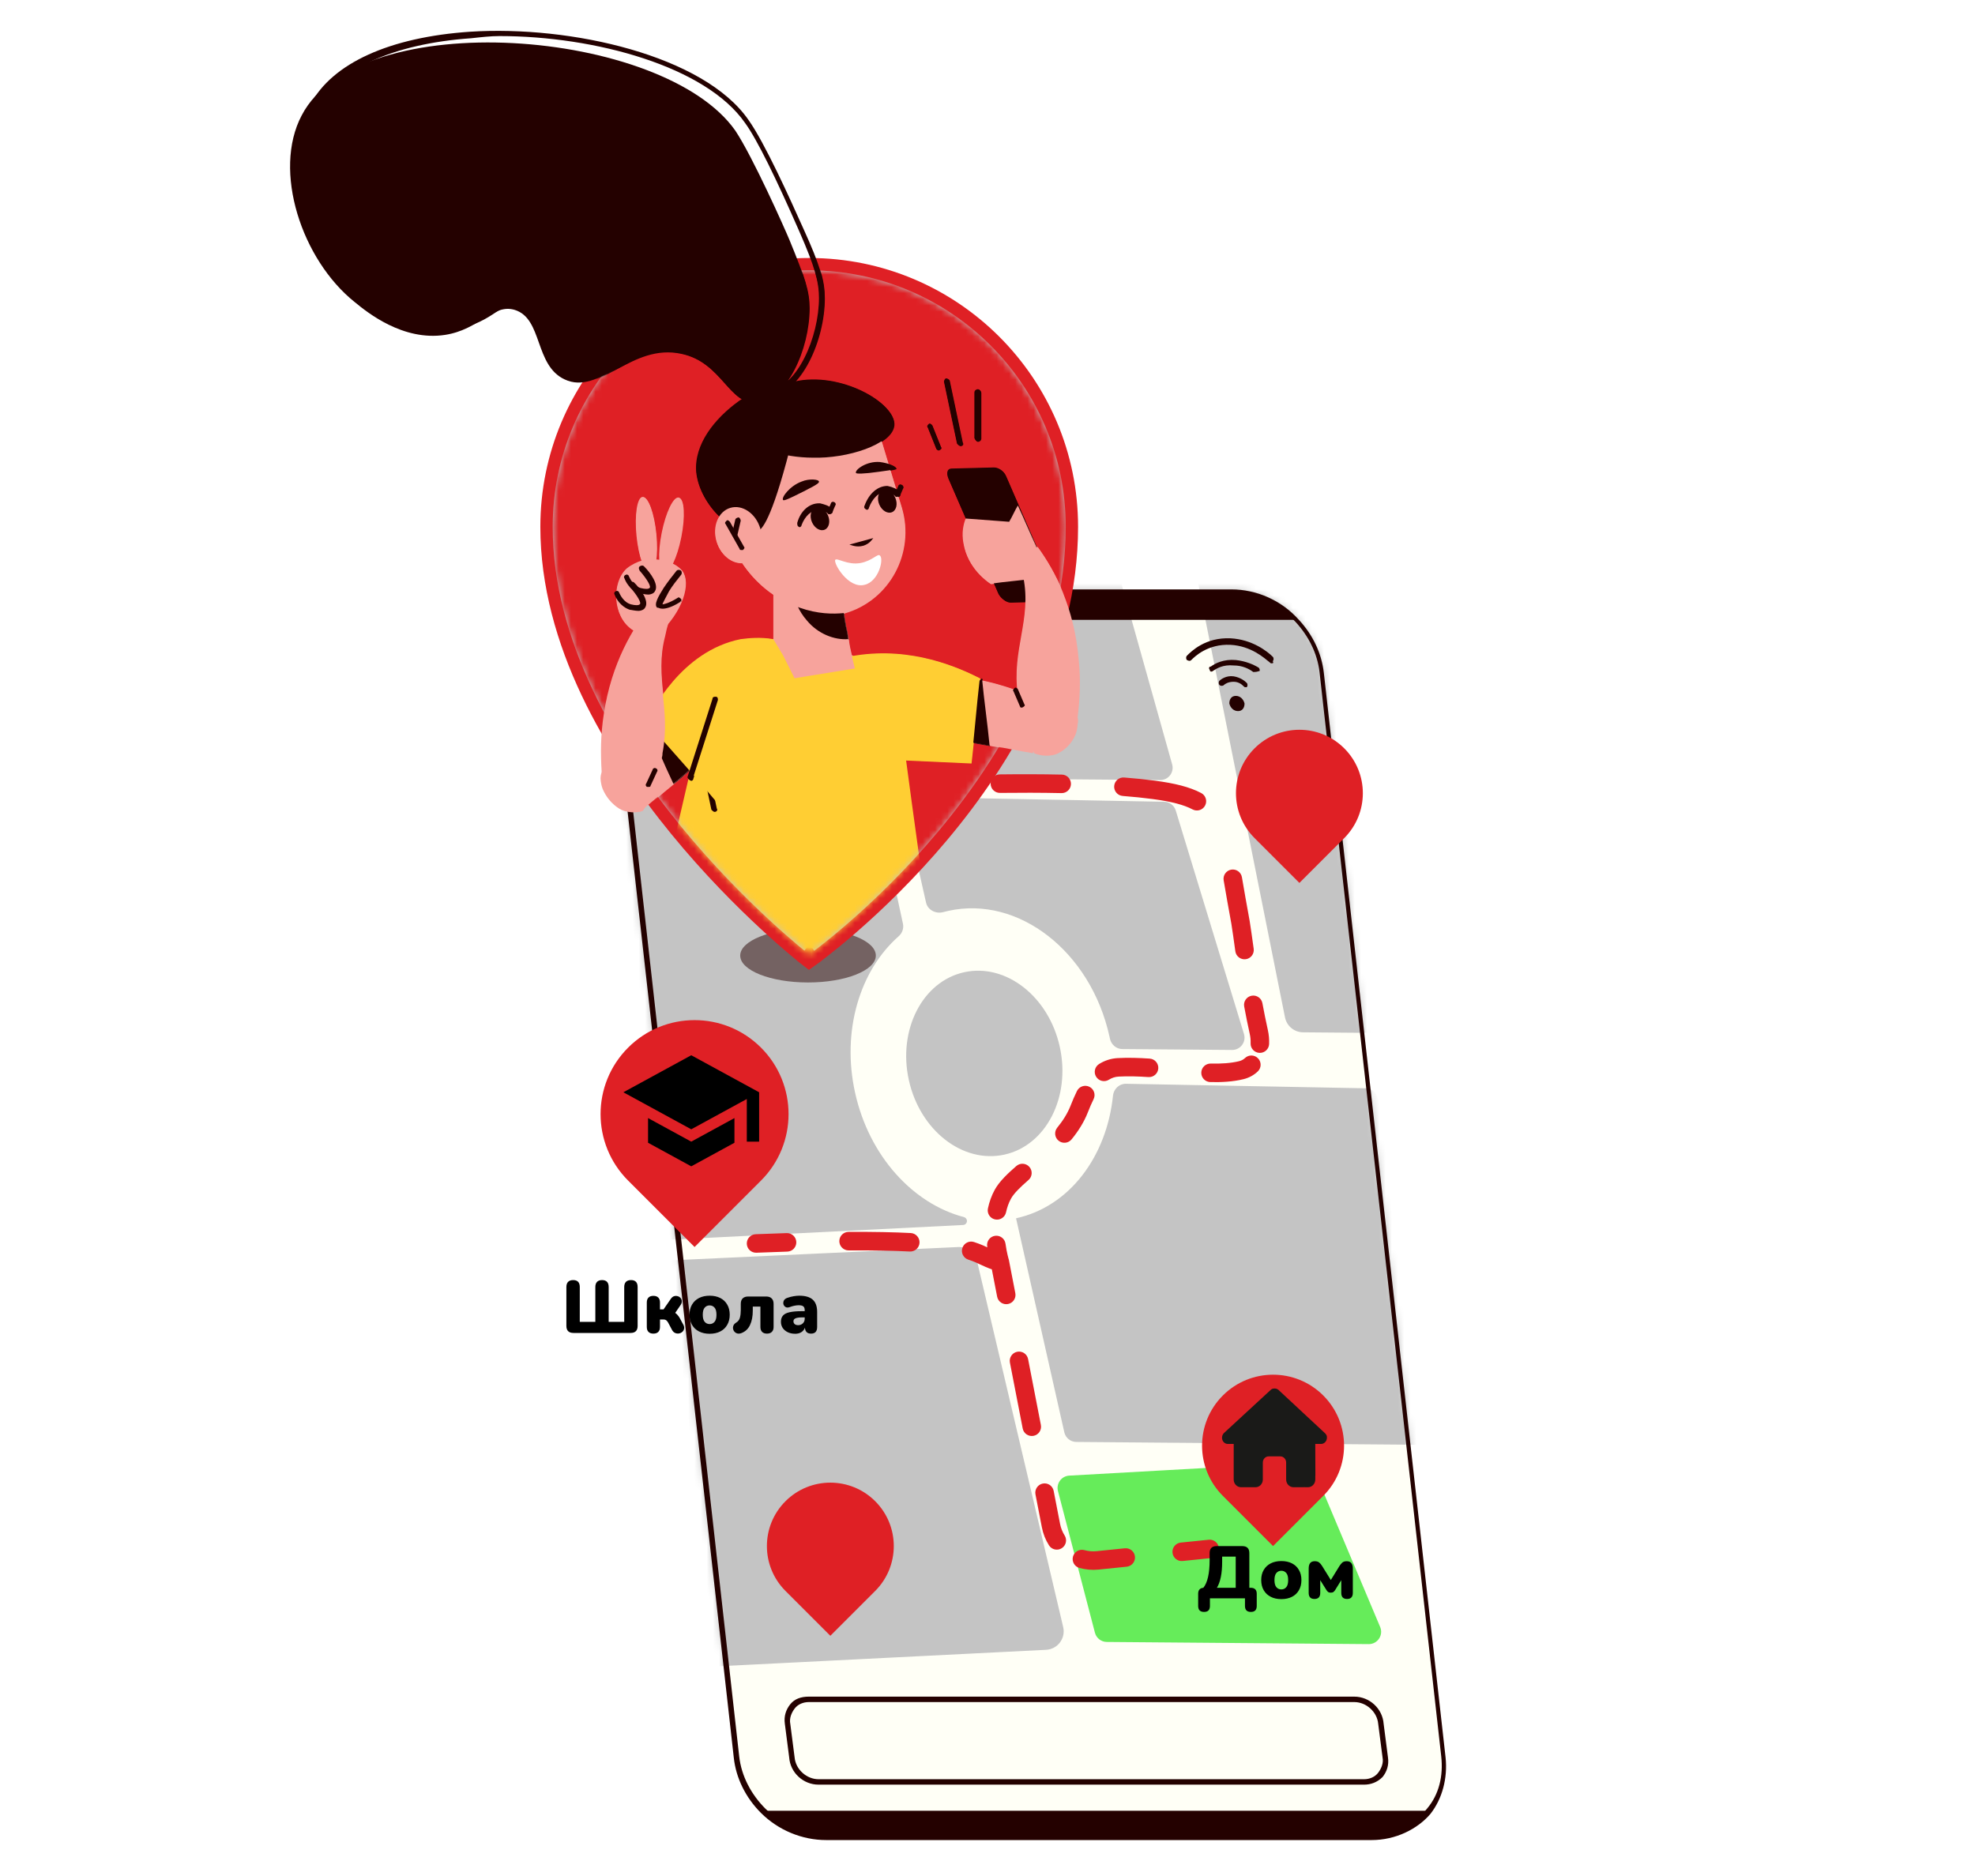 <svg width="320" height="304" viewBox="0 0 320 304" fill="none" xmlns="http://www.w3.org/2000/svg">
<g filter="url(#filter0_d_1533_3545)">
<path d="M222.247 298.177H133.856C129.982 298.177 126.108 296.592 123.291 293.775C120.826 291.31 119.241 288.14 118.889 284.795L99.168 109.069C98.816 105.899 99.52 102.73 101.281 100.441C103.57 97.272 107.092 95.511 111.141 95.511H199.533C203.582 95.511 207.632 97.272 210.45 100.441C212.739 102.906 214.147 105.899 214.499 109.069L234.22 284.795C234.572 288.14 233.692 291.486 231.755 293.951C229.642 296.416 226.12 298.177 222.247 298.177Z" fill="#FFFFF6"/>
<mask id="mask0_1533_3545" style="mask-type:alpha" maskUnits="userSpaceOnUse" x="99" y="95" width="136" height="204">
<path d="M222.247 298.177H133.856C129.982 298.177 126.108 296.592 123.291 293.775C120.826 291.31 119.241 288.14 118.889 284.795L99.168 109.069C98.816 105.899 99.52 102.73 101.281 100.441C103.57 97.272 107.092 95.511 111.142 95.511H199.533C203.583 95.511 207.632 97.272 210.45 100.441C212.739 102.906 214.147 105.899 214.499 109.069L234.22 284.795C234.572 288.14 233.692 291.486 231.755 293.951C229.642 296.416 226.121 298.177 222.247 298.177Z" fill="#240100"/>
</mask>
<g mask="url(#mask0_1533_3545)">
<path fill-rule="evenodd" clip-rule="evenodd" d="M190.502 131.342C190.249 130.514 189.492 129.943 188.627 129.926L148.729 129.174C147.432 129.15 146.455 130.348 146.74 131.614L150.041 146.252C150.315 147.468 151.625 148.132 152.828 147.805C153.102 147.731 153.378 147.663 153.656 147.602C165.039 145.09 176.727 154.206 179.762 167.961C179.787 168.076 179.812 168.191 179.836 168.306C180.036 169.267 180.86 169.988 181.842 169.996L199.628 170.143C200.978 170.154 201.951 168.851 201.557 167.559L190.502 131.342ZM164.631 197.441C164.629 197.429 164.636 197.418 164.647 197.416C173.321 195.502 179.315 187.388 180.333 177.548C180.445 176.462 181.344 175.602 182.436 175.622L221.29 176.355C222.156 176.371 222.912 176.943 223.165 177.771L239.597 231.601C239.992 232.893 239.018 234.196 237.668 234.185L174.382 233.662C173.453 233.654 172.652 233.008 172.447 232.102L164.631 197.441ZM146.302 149.693C146.465 150.448 146.173 151.222 145.593 151.732C139.349 157.229 136.321 166.99 138.542 177.056C140.817 187.365 147.951 195.068 156.174 197.223C156.415 197.287 156.603 197.478 156.655 197.721C156.74 198.112 156.454 198.484 156.055 198.505L89.378 201.857C88.235 201.914 87.277 201.004 87.277 199.86V131.986C87.277 130.881 88.173 129.986 89.277 129.986H140.439C141.381 129.986 142.195 130.643 142.394 131.564L146.302 149.693Z" fill="#C4C4C4"/>
<path d="M140.111 126.208L85.335 127.374L68.63 80.756L131.953 75.705L140.111 126.208Z" fill="#C4C4C4"/>
<path d="M171.419 241.622C171.1 240.399 171.98 239.191 173.242 239.12L210.962 237.006C211.806 236.958 212.589 237.447 212.917 238.226L223.621 263.648C224.179 264.973 223.199 266.436 221.762 266.424L179.326 266.073C178.422 266.066 177.636 265.453 177.407 264.578L171.419 241.622Z" fill="#66EC5A"/>
<path d="M138.288 90.887C138.122 89.797 138.87 88.778 139.961 88.61L176.614 82.968C177.613 82.814 178.57 83.43 178.844 84.404L189.92 123.869C190.28 125.152 189.31 126.421 187.978 126.41L145.337 126.057C144.355 126.049 143.524 125.329 143.377 124.358L138.288 90.887Z" fill="#C4C4C4"/>
<path d="M192.648 87.13C192.272 85.251 193.731 83.506 195.647 83.542L261.736 84.788C263.078 84.813 264.239 85.726 264.581 87.024L284.874 164.105C285.378 166.018 283.926 167.885 281.948 167.869L211.121 167.284C209.701 167.272 208.483 166.266 208.204 164.872L192.648 87.13Z" fill="#C4C4C4"/>
<path d="M99.288 207.741C99.174 206.063 100.462 204.62 102.142 204.542L155.253 202.079C156.696 202.012 157.982 202.983 158.313 204.389L172.263 263.663C172.692 265.486 171.364 267.252 169.493 267.347L106.493 270.514C104.859 270.596 103.46 269.353 103.349 267.721L99.288 207.741Z" fill="#C4C4C4"/>
</g>
<ellipse cx="159.482" cy="172.324" rx="12.522" ry="15.133" transform="rotate(-12.442 159.482 172.324)" fill="#C4C4C4"/>
<path d="M210.097 100.442H101.633C103.746 97.624 107.092 95.688 111.141 95.688H199.533C203.582 95.864 207.456 97.624 210.097 100.442Z" fill="#240100"/>
<path d="M222.247 298.177H133.856C129.982 298.177 126.108 296.592 123.291 293.775C120.826 291.31 119.241 288.14 118.889 284.795L99.168 109.069C98.816 105.899 99.52 102.73 101.281 100.441C103.57 97.272 107.092 95.511 111.141 95.511H199.533C203.582 95.511 207.632 97.272 210.45 100.441C212.739 102.906 214.147 105.899 214.499 109.069L234.22 284.795C234.572 288.14 233.692 291.486 231.755 293.951C229.642 296.416 226.12 298.177 222.247 298.177ZM111.141 96.215C107.444 96.215 104.098 97.8 101.985 100.793C100.401 103.082 99.696 105.899 100.049 108.893L119.769 284.619C120.121 287.788 121.706 290.781 123.995 293.07C126.636 295.712 130.334 297.296 133.856 297.296H222.247C225.768 297.296 229.114 295.712 231.227 293.07C233.164 290.781 233.868 287.788 233.516 284.619L213.795 108.893C213.443 105.899 212.034 103.082 209.921 100.793C207.104 97.8 203.406 96.215 199.709 96.215H111.141Z" fill="#240100"/>
<path d="M201 149.5L202.474 149.224L202.477 149.238L202.48 149.253L201 149.5ZM195.848 249.508C196.672 249.424 197.408 250.023 197.492 250.848C197.576 251.672 196.976 252.408 196.152 252.492L195.848 249.508ZM162 204.5L163.434 204.059L163.457 204.135L163.473 204.214L162 204.5ZM122.56 202.999C121.732 203.032 121.034 202.388 121.001 201.56C120.968 200.732 121.612 200.034 122.44 200.001L122.56 202.999ZM147.09 128.997C146.263 129.047 145.552 128.417 145.503 127.59C145.453 126.763 146.083 126.052 146.91 126.003L147.09 128.997ZM201.105 173.424L201.457 174.882L201.105 173.424ZM203.959 167.238L202.495 167.563L203.959 167.238ZM174.866 179.694L173.47 179.148L174.866 179.694ZM181.181 172.959L181.261 174.456L181.181 172.959ZM177.865 252.85L178.017 254.343L177.865 252.85ZM170.282 247.219L171.755 246.933L170.282 247.219ZM191.618 252.955C190.794 253.039 190.058 252.439 189.974 251.615C189.89 250.791 190.49 250.054 191.314 249.97L191.618 252.955ZM182.246 250.895C183.071 250.811 183.807 251.411 183.891 252.235C183.975 253.06 183.375 253.796 182.551 253.88L182.246 250.895ZM174.898 254.083C174.099 253.863 173.63 253.037 173.85 252.238C174.07 251.44 174.896 250.971 175.695 251.191L174.898 254.083ZM172.498 248.817C172.94 249.518 172.729 250.444 172.028 250.885C171.327 251.327 170.401 251.116 169.96 250.415L172.498 248.817ZM167.774 242.164C167.617 241.351 168.148 240.564 168.961 240.406C169.775 240.249 170.562 240.78 170.72 241.593L167.774 242.164ZM168.649 230.914C168.807 231.727 168.275 232.514 167.462 232.672C166.649 232.829 165.862 232.298 165.704 231.485L168.649 230.914ZM163.633 220.805C163.476 219.992 164.007 219.205 164.82 219.047C165.634 218.889 166.421 219.421 166.578 220.234L163.633 220.805ZM164.508 209.554C164.666 210.368 164.134 211.155 163.321 211.312C162.507 211.47 161.72 210.939 161.563 210.125L164.508 209.554ZM159.945 201.949C159.832 201.128 160.406 200.371 161.227 200.259C162.047 200.146 162.804 200.72 162.917 201.541L159.945 201.949ZM163.003 196.452C162.829 197.262 162.031 197.777 161.221 197.603C160.411 197.429 159.895 196.632 160.069 195.822L163.003 196.452ZM164.673 188.95C165.298 188.406 166.246 188.472 166.789 189.097C167.333 189.721 167.268 190.669 166.643 191.213L164.673 188.95ZM173.624 184.63C173.101 185.272 172.156 185.369 171.514 184.845C170.872 184.322 170.775 183.377 171.299 182.735L173.624 184.63ZM174.501 176.784C174.871 176.043 175.771 175.741 176.513 176.111C177.254 176.48 177.556 177.381 177.186 178.122L174.501 176.784ZM179.673 174.962C178.972 175.403 178.046 175.191 177.606 174.489C177.165 173.788 177.377 172.862 178.078 172.421L179.673 174.962ZM186.279 171.543C187.105 171.6 187.729 172.316 187.672 173.143C187.615 173.969 186.899 174.593 186.073 174.536L186.279 171.543ZM196.104 175.346C195.276 175.327 194.62 174.64 194.639 173.811C194.659 172.983 195.346 172.328 196.174 172.347L196.104 175.346ZM201.724 171.45C202.326 170.882 203.275 170.908 203.844 171.511C204.413 172.113 204.386 173.062 203.784 173.631L201.724 171.45ZM205.629 169.178C205.595 170.005 204.897 170.649 204.069 170.616C203.242 170.582 202.598 169.884 202.631 169.056L205.629 169.178ZM201.591 163.104C201.439 162.289 201.977 161.507 202.792 161.355C203.606 161.204 204.389 161.742 204.54 162.557L201.591 163.104ZM203.129 153.739C203.245 154.56 202.674 155.319 201.854 155.435C201.033 155.551 200.274 154.98 200.158 154.16L203.129 153.739ZM198.266 142.66C198.124 141.844 198.669 141.067 199.485 140.924C200.302 140.782 201.079 141.327 201.222 142.143L198.266 142.66ZM194.629 128.51C195.361 128.896 195.642 129.803 195.256 130.536C194.87 131.269 193.962 131.55 193.23 131.164L194.629 128.51ZM181.905 128.982C181.079 128.917 180.462 128.195 180.527 127.369C180.592 126.543 181.314 125.926 182.14 125.991L181.905 128.982ZM172.053 125.522C172.881 125.539 173.538 126.225 173.521 127.053C173.503 127.881 172.818 128.539 171.989 128.521L172.053 125.522ZM162.025 128.488C161.197 128.499 160.517 127.836 160.506 127.007C160.496 126.179 161.159 125.499 161.988 125.488L162.025 128.488ZM151.934 125.755C152.762 125.721 153.46 126.365 153.494 127.192C153.527 128.02 152.884 128.718 152.056 128.752L151.934 125.755ZM156.895 204.122C156.106 203.867 155.673 203.022 155.927 202.234C156.182 201.445 157.027 201.012 157.815 201.266L156.895 204.122ZM147.563 199.809C148.39 199.851 149.026 200.557 148.984 201.384C148.941 202.211 148.236 202.847 147.409 202.805L147.563 199.809ZM137.501 202.623C136.673 202.627 135.998 201.96 135.993 201.131C135.989 200.303 136.656 199.627 137.485 199.623L137.501 202.623ZM127.475 199.82C128.303 199.794 128.995 200.445 129.021 201.273C129.047 202.101 128.397 202.793 127.569 202.819L127.475 199.82ZM196.152 252.492L191.618 252.955L191.314 249.97L195.848 249.508L196.152 252.492ZM182.551 253.88L178.017 254.343L177.713 251.358L182.246 250.895L182.551 253.88ZM178.017 254.343C176.943 254.452 175.889 254.356 174.898 254.083L175.695 251.191C176.333 251.367 177.014 251.429 177.713 251.358L178.017 254.343ZM169.96 250.415C169.412 249.546 169.015 248.565 168.81 247.504L171.755 246.933C171.888 247.623 172.145 248.256 172.498 248.817L169.96 250.415ZM168.81 247.504L167.774 242.164L170.72 241.593L171.755 246.933L168.81 247.504ZM165.704 231.485L163.633 220.805L166.578 220.234L168.649 230.914L165.704 231.485ZM161.563 210.125L160.527 204.785L163.473 204.214L164.508 209.554L161.563 210.125ZM162 204.5C160.566 204.941 160.566 204.941 160.566 204.941C160.566 204.941 160.566 204.94 160.566 204.94C160.566 204.94 160.566 204.94 160.566 204.94C160.566 204.939 160.566 204.938 160.565 204.938C160.565 204.936 160.564 204.935 160.564 204.933C160.563 204.929 160.561 204.924 160.559 204.918C160.556 204.905 160.551 204.889 160.545 204.868C160.533 204.827 160.516 204.769 160.496 204.696C160.456 204.549 160.401 204.341 160.34 204.079C160.216 203.558 160.064 202.821 159.945 201.949L162.917 201.541C163.021 202.302 163.154 202.943 163.259 203.391C163.312 203.614 163.358 203.787 163.389 203.902C163.405 203.96 163.417 204.002 163.425 204.029C163.429 204.042 163.431 204.051 163.433 204.056C163.434 204.059 163.434 204.06 163.434 204.061C163.434 204.061 163.434 204.061 163.434 204.06C163.434 204.06 163.434 204.06 163.434 204.06C163.434 204.06 163.434 204.059 163.434 204.059C163.434 204.059 163.434 204.059 163.434 204.059C163.434 204.059 163.434 204.059 162 204.5ZM160.069 195.822C160.29 194.794 160.643 193.753 161.189 192.771L163.811 194.228C163.436 194.904 163.173 195.656 163.003 196.452L160.069 195.822ZM161.189 192.771C161.939 191.421 163.3 190.145 164.673 188.95L166.643 191.213C165.232 192.441 164.271 193.401 163.811 194.228L161.189 192.771ZM171.299 182.735C172.221 181.604 172.973 180.417 173.47 179.148L176.263 180.241C175.625 181.874 174.686 183.328 173.624 184.63L171.299 182.735ZM173.47 179.148C173.77 178.38 174.109 177.571 174.501 176.784L177.186 178.122C176.849 178.798 176.547 179.516 176.263 180.241L173.47 179.148ZM178.078 172.421C178.953 171.873 179.96 171.521 181.101 171.461L181.261 174.456C180.66 174.488 180.143 174.667 179.673 174.962L178.078 172.421ZM181.101 171.461C182.831 171.369 184.573 171.426 186.279 171.543L186.073 174.536C184.434 174.423 182.824 174.373 181.261 174.456L181.101 171.461ZM196.174 172.347C197.885 172.387 199.415 172.289 200.753 171.966L201.457 174.882C199.765 175.29 197.947 175.389 196.104 175.346L196.174 172.347ZM200.753 171.966C201.161 171.867 201.475 171.686 201.724 171.45L203.784 173.631C203.156 174.225 202.375 174.661 201.457 174.882L200.753 171.966ZM202.631 169.056C202.651 168.569 202.605 168.061 202.495 167.563L205.424 166.913C205.588 167.656 205.66 168.423 205.629 169.178L202.631 169.056ZM202.495 167.563C202.16 166.052 201.86 164.555 201.591 163.104L204.54 162.557C204.804 163.979 205.097 165.442 205.424 166.913L202.495 167.563ZM200.158 154.16C199.886 152.237 199.685 150.732 199.52 149.747L202.48 149.253C202.652 150.287 202.863 151.863 203.129 153.739L200.158 154.16ZM199.526 149.776C199.018 147.071 198.623 144.701 198.266 142.66L201.222 142.143C201.583 144.212 201.972 146.542 202.474 149.224L199.526 149.776ZM193.23 131.164C191.815 130.418 189.81 129.888 186.802 129.487L187.198 126.513C190.314 126.928 192.74 127.514 194.629 128.51L193.23 131.164ZM186.802 129.487C185.289 129.285 183.644 129.118 181.905 128.982L182.14 125.991C183.92 126.13 185.62 126.303 187.198 126.513L186.802 129.487ZM171.989 128.521C168.643 128.45 165.251 128.448 162.025 128.488L161.988 125.488C165.24 125.448 168.667 125.45 172.053 125.522L171.989 128.521ZM152.056 128.752C150.145 128.83 148.461 128.915 147.09 128.997L146.91 126.003C148.303 125.919 150.007 125.833 151.934 125.755L152.056 128.752ZM161.659 205.961C160.592 205.712 159.833 205.373 159.13 205.045C158.44 204.723 157.82 204.42 156.895 204.122L157.815 201.266C158.949 201.632 159.738 202.018 160.398 202.327C161.046 202.629 161.58 202.862 162.341 203.039L161.659 205.961ZM147.409 202.805C144.804 202.671 141.567 202.601 137.501 202.623L137.485 199.623C141.591 199.6 144.888 199.671 147.563 199.809L147.409 202.805ZM127.569 202.819C125.986 202.869 124.318 202.928 122.56 202.999L122.44 200.001C124.206 199.93 125.882 199.87 127.475 199.82L127.569 202.819Z" fill="#DF2025"/>
<path d="M231.403 293.423C229.29 296.064 225.945 297.825 222.071 297.825H133.68C129.806 297.825 126.108 296.064 123.467 293.423H231.403Z" fill="#240100"/>
<path d="M221.014 289.197H132.623C130.158 289.197 128.045 287.26 127.869 284.795L127.165 279.337C126.989 278.104 127.341 277.048 128.045 276.167C128.749 275.287 129.806 274.935 131.038 274.935H219.43C221.895 274.935 224.008 276.871 224.184 279.337L224.888 284.795C225.064 286.027 224.712 287.084 224.008 287.964C223.127 288.845 222.071 289.197 221.014 289.197ZM131.038 275.815C130.158 275.815 129.278 276.167 128.749 276.871C128.221 277.576 127.869 278.456 128.045 279.337L128.749 284.795C128.926 286.732 130.686 288.316 132.623 288.316H221.014C221.895 288.316 222.775 287.964 223.303 287.26C223.832 286.556 224.184 285.675 224.008 284.795L223.303 279.337C223.127 277.4 221.367 275.815 219.43 275.815H131.038Z" fill="#240100"/>
<path d="M206.048 107.485C205.872 107.485 205.872 107.485 205.696 107.309C204.815 106.605 202.702 104.668 199.357 104.492C195.659 104.316 193.546 106.429 193.018 106.957C192.842 107.133 192.666 107.133 192.314 106.957C192.137 106.781 192.137 106.429 192.314 106.253C193.018 105.548 195.307 103.259 199.357 103.435C202.878 103.611 205.343 105.548 206.224 106.429C206.4 106.605 206.4 106.957 206.224 107.133C206.4 107.485 206.224 107.485 206.048 107.485Z" fill="#240100"/>
<path d="M203.231 108.892H203.054C202.35 108.364 201.294 107.836 199.885 107.836C198.124 107.66 197.068 108.364 196.54 108.716C196.363 108.892 196.011 108.892 196.011 108.54C195.835 108.364 195.835 108.012 196.187 108.012C196.892 107.484 198.3 106.779 200.237 106.955C201.822 107.131 203.054 107.66 203.935 108.188C204.111 108.364 204.111 108.54 204.111 108.716C203.583 108.892 203.407 108.892 203.231 108.892Z" fill="#240100"/>
<path d="M201.822 111.358C201.646 111.358 201.646 111.358 201.47 111.182C201.294 111.006 200.765 110.478 199.885 110.478C199.005 110.478 198.476 110.83 198.3 111.006C198.124 111.182 197.772 111.182 197.596 111.006C197.42 110.83 197.42 110.478 197.596 110.302C197.772 110.126 198.652 109.421 199.885 109.597C200.941 109.773 201.646 110.302 201.998 110.654C202.174 110.83 202.174 111.182 201.998 111.358C201.998 111.358 201.998 111.358 201.822 111.358Z" fill="#240100"/>
<path d="M201.646 113.998C201.646 114.702 201.294 115.231 200.589 115.231C199.885 115.231 199.357 114.702 199.181 113.998C199.181 113.294 199.533 112.766 200.237 112.766C200.942 112.766 201.47 113.294 201.646 113.998Z" fill="#240100"/>
<ellipse opacity="0.5" cx="130.92" cy="154.848" rx="10.987" ry="4.358" fill="#240100"/>
<path d="M131.113 154.677L131.694 155.491L131.088 155.924L130.499 155.467L131.113 154.677ZM131.113 154.677C130.499 155.467 130.499 155.467 130.498 155.466L130.496 155.465L130.49 155.46L130.466 155.441C130.444 155.424 130.413 155.4 130.373 155.368C130.292 155.304 130.173 155.209 130.018 155.084C129.709 154.835 129.257 154.465 128.683 153.983C127.536 153.019 125.901 151.603 123.939 149.788C120.018 146.16 114.789 140.934 109.557 134.54C99.121 121.786 88.55 104.232 88.55 85.369C88.55 61.863 107.606 42.807 131.113 42.807C154.619 42.807 173.675 61.863 173.675 85.369C173.675 105.523 163.113 123.075 152.66 135.524C147.424 141.76 142.19 146.746 138.265 150.173C136.301 151.887 134.664 153.213 133.515 154.112C132.94 154.561 132.488 154.904 132.177 155.136C132.022 155.251 131.903 155.339 131.821 155.399C131.781 155.428 131.749 155.451 131.728 155.466L131.703 155.484L131.697 155.489L131.695 155.49C131.694 155.491 131.694 155.491 131.113 154.677Z" fill="#C4C4C4" stroke="#DF2025" stroke-width="2"/>
<mask id="mask1_1533_3545" style="mask-type:alpha" maskUnits="userSpaceOnUse" x="89" y="43" width="84" height="112">
<path d="M89.55 85.369C89.55 122.392 131.113 154.677 131.113 154.677C131.113 154.677 172.675 124.99 172.675 85.369C172.675 62.415 154.067 43.807 131.113 43.807C108.158 43.807 89.55 62.415 89.55 85.369Z" fill="#C4C4C4"/>
</mask>
<g mask="url(#mask1_1533_3545)">
<rect width="87.715" height="110.871" transform="matrix(-1 0 0 1 174.97 43.807)" fill="#DF2025"/>
<path d="M167.982 113.157C167.806 116.151 167.63 119.144 167.454 122.137C165.165 121.785 162.876 121.257 160.587 120.905C158.65 120.552 156.713 120.2 154.776 119.848C153.72 119.672 152.839 119.496 151.783 119.32C147.029 118.44 142.275 117.735 137.521 116.855C137.168 116.503 135.936 114.918 136.112 112.805C136.288 110.516 137.697 108.051 139.986 106.818C142.451 106.994 144.916 107.171 147.733 107.699C148.085 107.699 148.437 107.699 148.79 107.875C150.374 108.227 151.959 108.403 153.368 108.755C155.304 109.283 157.241 109.812 159.178 110.34C162.524 111.044 165.341 112.101 167.982 113.157Z" fill="#F7A39C"/>
<path d="M159.178 109.989C159.53 113.687 160.058 117.208 160.411 120.906C158.474 120.554 156.537 120.202 154.6 119.85L152.487 116.328C154.776 114.215 157.065 112.102 159.178 109.989Z" fill="#240100"/>
<path d="M158.826 109.988C158.298 114.566 157.946 119.144 157.417 123.722C149.67 123.37 141.923 123.018 133.999 122.666C134.527 120.025 135.055 116.327 134.175 111.925C133.823 110.34 133.471 109.108 132.943 107.875C134.703 107.171 136.64 106.643 138.753 106.291C147.909 104.882 155.304 108.227 158.826 109.988Z" fill="#FFCE33"/>
<path d="M130.83 151.014C132.414 161.579 134.175 172.319 135.76 182.884C135.936 183.588 135.936 184.293 136.112 184.821C136.288 185.349 136.288 186.054 136.464 186.582C136.464 186.934 136.464 187.11 136.64 187.462C136.64 187.638 136.64 187.814 136.64 187.99C136.64 188.166 136.64 188.166 136.64 188.343C136.64 188.519 136.816 188.519 136.992 188.695C137.697 189.399 139.105 190.632 141.394 191.16C144.211 191.688 146.5 190.808 147.205 190.455C147.205 190.455 147.205 190.455 147.205 190.279V190.103C147.205 189.223 147.205 187.99 147.733 186.758C147.733 186.582 147.909 186.406 147.909 186.406C149.846 180.243 152.135 170.03 149.494 157.881C148.613 153.655 147.205 149.957 145.796 146.788C140.69 148.021 135.76 149.605 130.83 151.014Z" fill="#F7A39C"/>
<path d="M117.623 148.901C113.926 158.938 110.228 169.15 106.53 179.187C106.354 179.891 106.002 180.419 105.826 181.124C105.65 181.652 105.474 182.18 105.122 182.884C105.122 183.061 104.946 183.413 104.77 183.765C104.77 183.941 104.594 184.117 104.594 184.293C104.594 184.469 104.594 184.469 104.594 184.469C104.594 184.645 104.594 184.821 104.77 184.997C105.122 186.054 105.826 187.815 107.411 189.223C109.524 191.16 111.989 191.336 112.869 191.336C112.869 191.336 112.869 191.16 113.045 191.16C113.398 190.28 114.102 189.399 114.982 188.519C115.158 188.343 115.334 188.343 115.334 188.343C120.089 183.941 126.956 176.017 130.477 164.044C131.71 159.818 132.238 155.944 132.59 152.423C127.66 151.014 122.73 149.958 117.623 148.901Z" fill="#F7A39C"/>
<path d="M116.391 152.599C126.604 151.718 136.64 150.662 146.853 149.782L145.796 119.32C145.444 110.516 138.225 103.649 129.421 104.001C120.617 104.353 113.75 111.573 114.102 120.377C114.806 131.117 115.687 141.858 116.391 152.599Z" fill="#F7A39C"/>
<path d="M137.344 102.593C136.992 101.184 136.816 99.775 136.64 98.367L136.464 96.782C136.112 94.493 135.936 92.38 135.936 90.443L133.999 90.619L129.773 90.972L128.188 91.148L125.371 91.324C125.371 93.965 125.371 96.43 125.371 99.071C125.371 99.247 125.371 99.423 125.371 99.599C125.371 101.888 125.371 104.177 125.371 106.643C125.371 107.875 125.371 109.284 125.547 110.516C129.949 109.812 134.175 109.108 138.577 108.403C138.225 106.819 137.697 105.234 137.521 103.473L137.344 102.593Z" fill="#F7A39C"/>
<path d="M115.863 131.648C116.215 131.648 116.391 131.295 116.215 131.119L114.806 124.428C114.806 124.252 114.454 124.076 114.278 124.076C114.102 124.076 113.926 124.428 113.926 124.604L115.334 131.295C115.511 131.471 115.687 131.648 115.863 131.648Z" fill="#240100"/>
<path d="M128.365 222.856C131.006 223.384 134.703 223.56 138.753 223.208C143.155 222.856 146.853 221.799 149.67 220.919C149.494 208.945 149.494 196.796 149.318 184.823C150.374 180.245 151.079 174.258 150.903 167.391C150.55 158.059 148.614 150.487 146.853 145.205C141.747 148.022 136.464 150.663 131.358 153.481C131.886 165.278 132.414 176.899 132.943 188.696C131.358 200.141 129.949 211.587 128.365 222.856Z" fill="#5A78EC"/>
<path d="M104.77 183.062C103.89 183.062 102.481 183.062 100.896 183.238C100.896 183.238 97.551 183.59 94.91 184.294C91.212 185.175 84.345 189.753 77.478 197.324C79.239 202.607 81.704 208.593 85.225 214.58C86.106 216.165 87.162 217.573 88.043 218.982C96.67 210.002 105.474 200.846 114.102 191.866C117.448 189.049 122.554 184.294 126.78 176.899C131.886 167.919 133.119 159.467 133.295 154.713C137.873 151.544 142.451 148.374 147.029 145.205C136.816 146.085 126.604 146.966 116.391 147.846C112.341 159.643 108.468 171.265 104.77 183.062Z" fill="#5A78EC"/>
<path d="M114.102 154.185C125.195 151.896 136.464 149.783 147.557 147.494C147.205 144.853 146.852 142.211 146.5 139.57C136.288 140.979 126.075 142.211 115.863 143.62C115.158 147.142 114.63 150.663 114.102 154.185Z" fill="#FFCE33"/>
<path d="M106.355 148.548C109.172 150.485 117.976 156.296 130.477 155.768C140.338 155.416 147.381 151.19 150.374 149.077C148.613 136.575 146.853 123.898 145.268 111.396C144.564 110.692 143.683 109.811 142.627 109.107C140.69 107.698 138.929 106.642 137.344 106.114C137.873 107.522 137.873 108.579 137.344 108.931C136.112 110.163 132.238 108.579 125.195 104.177C123.61 104.529 120.969 105.233 118.152 107.346C116.743 108.579 115.687 109.811 115.159 110.692C112.165 123.369 109.348 135.871 106.355 148.548Z" fill="#FFCE33"/>
<path d="M98.783 124.25C100.544 126.715 102.128 129.18 103.713 131.645C105.474 130.237 107.235 128.652 108.995 127.243C110.58 126.011 111.989 124.602 113.573 123.37C114.278 122.665 115.158 122.137 115.862 121.433C119.56 118.263 123.258 115.27 126.955 112.101C127.131 111.572 127.307 109.636 126.075 107.875C124.842 105.938 122.377 104.705 119.736 104.529C117.623 105.938 115.686 107.347 113.573 109.107C113.221 109.283 113.045 109.459 112.693 109.812C111.46 110.868 110.228 111.925 109.171 112.981C107.587 114.39 106.178 115.798 104.946 117.207C102.48 119.496 100.544 121.961 98.783 124.25Z" fill="#F7A39C"/>
<path d="M104.77 117.032C106.178 120.378 107.587 123.723 109.172 127.069C110.756 125.836 112.165 124.428 113.75 123.195V119.145C110.756 118.441 107.763 117.737 104.77 117.032Z" fill="#240100"/>
<path d="M104.77 117.032C109.172 121.962 113.574 126.892 117.799 131.998C121.497 124.779 125.371 117.736 129.068 110.517C128.364 109.108 127.66 107.699 126.956 106.291C126.427 105.41 125.899 104.53 125.371 103.65C123.258 103.297 121.497 103.474 120.088 103.65C110.404 105.586 105.65 115.447 104.77 117.032Z" fill="#FFCE33"/>
<path d="M108.819 99.775C107.763 99.247 106.706 98.543 105.65 98.015C102.657 101.712 99.135 107.523 97.903 115.799C97.374 119.144 97.374 122.137 97.55 125.131C97.55 125.307 97.374 125.659 97.374 126.187C97.374 126.187 97.374 127.068 97.727 127.948C98.783 130.413 100.72 131.293 100.72 131.293C102.305 131.998 103.889 131.646 104.241 131.47C104.946 130.413 105.298 129.533 105.65 128.828C106.354 127.244 106.883 124.25 107.059 123.722C107.059 123.722 107.235 123.37 107.235 123.018C107.411 122.666 107.411 122.313 107.411 122.137C108.819 114.918 106.002 109.812 107.763 103.121C108.115 101.36 108.467 100.304 108.819 99.775Z" fill="#F7A39C"/>
<path d="M130.829 100.656C132.59 102.769 135.231 103.825 137.52 103.649L137.344 102.593C136.992 101.184 136.816 99.775 136.64 98.367L136.464 96.782C136.112 94.493 135.936 92.38 135.936 90.443L133.999 90.619L129.773 90.972C127.836 93.613 128.188 97.663 130.829 100.656Z" fill="#240100"/>
<path d="M142.627 70.723L146.148 82.345C148.261 89.564 144.212 97.311 136.816 99.424C135.055 99.6 132.59 99.6 129.597 98.544C123.434 96.431 120.441 91.677 119.561 90.092L115.687 76.886C114.454 72.66 116.039 68.082 119.737 65.793C121.321 64.737 123.082 63.856 125.371 63.152C126.78 62.8 128.012 62.448 129.245 62.272C135.231 61.215 140.866 64.913 142.627 70.723Z" fill="#F7A39C"/>
<path d="M141.57 87.274C141.394 87.451 141.042 88.155 139.986 88.507C138.753 88.859 137.873 88.331 137.697 88.331L141.57 87.274Z" fill="#240100"/>
<path d="M129.597 85.513C129.773 85.513 129.949 85.337 129.949 85.161C130.478 83.753 131.534 82.696 132.767 82.696C133.295 82.696 133.823 83.048 134.175 83.224C134.351 83.4 134.703 83.4 134.88 83.224C135.056 83.048 135.056 82.696 134.88 82.52C134.351 81.992 133.647 81.816 132.943 81.64C132.943 81.64 132.943 81.64 132.767 81.64C131.182 81.64 129.773 82.872 129.245 84.809C129.245 85.161 129.245 85.337 129.597 85.513Z" fill="#240100"/>
<path d="M133.702 85.911C132.99 86.224 132.064 85.684 131.633 84.704C131.203 83.725 131.432 82.677 132.144 82.364C132.856 82.052 133.783 82.592 134.213 83.571C134.643 84.551 134.415 85.598 133.702 85.911Z" fill="#240100"/>
<path d="M134.527 83.399C134.703 83.399 134.879 83.223 134.879 83.223L135.408 81.991C135.584 81.815 135.408 81.463 135.231 81.463C135.055 81.287 134.703 81.463 134.703 81.639L134.175 82.871C133.999 83.047 134.175 83.399 134.351 83.399H134.527Z" fill="#240100"/>
<path d="M140.514 82.697C140.69 82.697 140.866 82.521 140.866 82.345C141.394 80.936 142.451 79.704 143.683 79.88C144.211 79.88 144.74 80.232 145.092 80.408C145.268 80.584 145.62 80.584 145.796 80.408C145.972 80.232 145.972 79.88 145.796 79.704C145.444 79.352 144.74 78.999 143.859 78.823C142.275 78.823 140.866 80.056 140.162 81.993C139.986 82.345 140.162 82.521 140.514 82.697Z" fill="#240100"/>
<path d="M144.615 83.072C143.902 83.385 142.976 82.845 142.546 81.865C142.116 80.886 142.344 79.838 143.057 79.525C143.769 79.213 144.695 79.753 145.125 80.732C145.556 81.712 145.327 82.759 144.615 83.072Z" fill="#240100"/>
<path d="M145.444 80.583C145.62 80.583 145.796 80.407 145.796 80.407L146.324 79.174C146.5 78.998 146.324 78.646 146.148 78.646C145.972 78.47 145.62 78.646 145.62 78.822L145.092 80.055C144.916 80.231 145.092 80.583 145.268 80.583C145.268 80.583 145.268 80.583 145.444 80.583Z" fill="#240100"/>
<path d="M126.956 81.111C127.132 81.287 128.188 80.759 130.301 79.702C132.766 78.47 132.766 78.294 132.766 78.118C132.766 77.765 131.182 77.589 129.949 78.118C128.012 78.822 126.604 80.759 126.956 81.111Z" fill="#240100"/>
<path d="M138.753 76.71C138.753 76.886 139.986 76.886 142.451 76.533C145.268 76.181 145.268 76.005 145.268 76.005C145.268 75.653 144.036 75.125 142.627 74.949C140.514 74.773 138.577 76.181 138.753 76.71Z" fill="#240100"/>
<path d="M135.407 90.796C135.055 91.325 137.52 95.55 140.161 94.846C142.45 94.318 143.331 90.62 142.627 90.092C142.274 89.74 141.394 90.972 139.457 91.324C137.344 91.677 135.759 90.444 135.407 90.796Z" fill="white"/>
<path d="M111.989 126.538C112.165 126.538 112.341 126.362 112.341 126.186L116.391 113.509C116.391 113.333 116.391 112.98 116.039 112.98C115.863 112.98 115.51 112.98 115.51 113.333L111.461 126.01C111.461 126.186 111.637 126.362 111.989 126.538Z" fill="#240100"/>
<path d="M163.756 97.663L170.623 97.487C171.327 97.487 171.503 96.782 171.151 95.902L163.052 77.238C162.699 76.357 161.819 75.829 161.115 75.829L154.248 76.005C153.543 76.005 153.367 76.71 153.719 77.59L161.819 96.254C162.171 96.959 163.052 97.663 163.756 97.663Z" fill="#240100"/>
<path d="M164.813 90.267C165.869 89.739 167.102 89.211 168.158 88.683C170.975 92.556 174.145 98.543 174.849 106.995C175.201 110.34 175.025 113.51 174.673 116.327C174.673 116.503 174.849 116.855 174.673 117.383C174.673 117.383 174.673 118.264 174.321 119.144C173.264 121.609 171.151 122.314 171.151 122.314C169.567 122.842 167.982 122.314 167.63 122.137C167.102 121.081 166.749 120.201 166.397 119.496C165.869 117.736 165.341 114.742 165.341 114.214C165.341 114.214 165.165 113.862 165.165 113.51C165.165 113.158 164.989 112.805 164.989 112.629C163.932 105.41 167.278 100.48 165.869 93.613C165.341 91.852 164.989 90.796 164.813 90.267Z" fill="#F7A39C"/>
<path d="M160.587 94.67C163.052 94.318 165.517 94.142 167.982 93.789C167.982 92.029 167.982 90.268 167.982 88.683C166.925 86.394 166.045 84.281 164.989 81.992C164.46 82.873 164.108 83.753 163.58 84.633C161.291 84.457 158.826 84.281 156.537 84.105C156.185 84.986 155.833 86.394 156.185 88.155C156.889 92.205 160.058 94.318 160.587 94.67Z" fill="#F7A39C"/>
<path d="M165.693 114.742C165.693 114.742 165.869 114.742 165.693 114.742C166.045 114.566 166.221 114.39 166.045 114.214L164.988 111.749C164.812 111.573 164.636 111.397 164.46 111.573C164.284 111.749 164.108 111.925 164.284 112.101L165.341 114.566C165.341 114.742 165.517 114.742 165.693 114.742Z" fill="#240100"/>
<path d="M105.122 127.596C105.298 127.596 105.474 127.596 105.474 127.419L106.531 125.13C106.707 124.954 106.531 124.602 106.354 124.602C106.178 124.426 105.826 124.602 105.826 124.778L104.77 127.067C104.594 127.243 104.77 127.596 104.946 127.596H105.122Z" fill="#240100"/>
<path d="M120.089 69.314C120.617 72.66 127.308 74.245 131.71 74.245C137.345 74.421 144.564 72.132 144.916 68.962C145.268 65.441 136.288 60.158 128.717 61.919C124.491 62.975 119.737 66.497 120.089 69.314Z" fill="#240100"/>
<path d="M112.87 76.534C113.398 81.992 119.209 87.274 122.73 86.218C123.258 86.042 124.667 85.338 127.484 74.949C129.597 67.025 130.654 62.975 129.421 62.095C126.428 59.806 112.165 67.554 112.87 76.534Z" fill="#240100"/>
<path d="M121.018 91.153C119.061 91.736 116.889 90.244 116.166 87.821C115.444 85.398 116.446 82.961 118.403 82.377C120.36 81.794 122.532 83.286 123.254 85.709C123.976 88.132 122.975 90.569 121.018 91.153Z" fill="#F7A39C"/>
<path d="M120.265 89.211H120.441C120.617 89.035 120.793 88.859 120.617 88.683L118.328 84.633C118.152 84.457 117.976 84.281 117.8 84.457C117.624 84.633 117.448 84.809 117.624 84.985L119.913 89.035C119.913 89.211 120.089 89.211 120.265 89.211Z" fill="#240100"/>
<path d="M119.208 87.097C119.384 87.097 119.56 86.921 119.56 86.745L120.088 84.456C120.088 84.28 119.912 83.928 119.736 83.928C119.56 83.928 119.208 84.104 119.208 84.28L118.68 86.569C118.68 86.921 118.856 87.097 119.208 87.097C119.032 87.097 119.208 87.097 119.208 87.097Z" fill="#240100"/>
<path d="M107.632 92.796C106.774 92.626 106.616 89.781 107.28 86.443C107.943 83.105 109.177 80.537 110.036 80.708C110.894 80.878 111.052 83.723 110.388 87.061C109.724 90.399 108.491 92.967 107.632 92.796Z" fill="#F7A39C"/>
<path d="M105.378 92.868C104.507 92.954 103.531 90.277 103.199 86.89C102.867 83.503 103.303 80.688 104.174 80.602C105.045 80.517 106.021 83.193 106.353 86.58C106.685 89.968 106.249 92.783 105.378 92.868Z" fill="#F7A39C"/>
<path d="M102.481 102.066C103.89 103.122 105.474 103.122 106.531 102.946C110.757 99.072 111.989 94.494 110.581 92.557C109.876 91.677 108.468 90.973 107.059 90.797C105.65 90.621 104.418 90.797 103.89 90.973C103.361 91.149 102.481 91.501 101.601 92.205C99.135 94.494 99.311 99.953 102.481 102.066Z" fill="#F7A39C"/>
<path d="M105.122 96.431C105.474 96.431 106.002 96.255 106.178 95.903C106.883 94.846 105.474 92.909 104.418 91.853C104.242 91.677 104.065 91.677 103.713 91.853C103.537 92.029 103.537 92.205 103.713 92.557C104.946 93.966 105.65 95.198 105.298 95.374C105.122 95.55 104.594 95.55 103.889 95.374C102.657 95.022 102.129 93.79 101.953 93.438C101.953 93.261 101.6 93.085 101.424 93.261C101.248 93.261 101.072 93.614 101.248 93.79C101.424 94.318 102.129 95.727 103.713 96.255C104.065 96.255 104.594 96.431 105.122 96.431Z" fill="#240100"/>
<path d="M103.537 99.072C103.89 99.072 104.418 98.896 104.594 98.544C105.298 97.488 103.89 95.551 102.833 94.494C102.657 94.318 102.481 94.318 102.129 94.494C101.953 94.67 101.953 94.847 102.129 95.199C103.361 96.607 104.066 97.84 103.713 98.016C103.537 98.192 103.009 98.192 102.305 98.016C101.072 97.664 100.544 96.431 100.368 96.079C100.368 95.903 100.016 95.727 99.84 95.903C99.664 95.903 99.488 96.255 99.664 96.431C99.84 96.96 100.544 98.368 102.129 98.896C102.305 98.896 103.009 99.072 103.537 99.072Z" fill="#240100"/>
<path d="M107.411 98.719C107.939 98.719 108.82 98.543 110.228 97.662C110.404 97.486 110.58 97.31 110.404 97.134C110.228 96.958 110.052 96.782 109.876 96.958C108.467 97.838 107.587 98.014 107.411 98.014C107.411 97.838 108.115 96.606 108.467 95.901C108.996 95.021 109.7 94.141 110.404 93.26C110.58 93.084 110.58 92.732 110.404 92.556C110.228 92.38 109.876 92.38 109.7 92.556C108.996 93.436 108.291 94.317 107.587 95.373C106.707 96.782 106.002 98.014 106.531 98.543C106.883 98.543 106.883 98.719 107.411 98.719Z" fill="#240100"/>
<path d="M155.657 72.308C156.009 72.308 156.185 71.955 156.009 71.779L153.896 61.743C153.896 61.567 153.544 61.391 153.368 61.391C153.191 61.391 153.015 61.743 153.015 61.919L155.128 71.955C155.304 72.131 155.48 72.308 155.657 72.308Z" fill="#240100"/>
<path d="M158.473 71.603C158.65 71.603 159.002 71.427 159.002 71.075V63.68C159.002 63.504 158.826 63.151 158.473 63.151C158.297 63.151 157.945 63.328 157.945 63.68V71.075C158.121 71.427 158.297 71.603 158.473 71.603Z" fill="#240100"/>
<path d="M152.135 73.011C152.135 73.011 152.311 73.011 152.135 73.011C152.487 72.835 152.663 72.659 152.487 72.483L151.079 68.961C150.903 68.785 150.726 68.609 150.55 68.785C150.374 68.961 150.198 69.137 150.374 69.313L151.783 72.835C151.783 72.835 151.959 73.011 152.135 73.011Z" fill="#240100"/>
<path d="M57.581 49.066C59.518 50.651 65.329 55.405 72.196 54.348C77.83 53.468 79.943 49.242 83.465 50.298C88.043 51.707 86.634 59.278 91.564 61.567C97.199 64.209 102.305 55.581 110.405 57.342C117.096 58.75 118.152 65.793 122.73 65.265C127.484 64.737 131.182 56.637 131.182 49.946C131.182 47.305 130.477 45.016 128.012 39.029C127.132 36.916 122.026 25.471 119.208 21.245C107.587 4.694 58.285 0.82 48.953 18.78C44.199 27.76 48.953 42.199 57.581 49.066Z" fill="#240100"/>
<path d="M124.315 64.207C124.491 64.207 124.667 64.207 124.843 64.207C129.773 63.679 133.647 55.227 133.647 48.36C133.647 45.543 132.942 43.078 130.301 37.267C128.012 32.161 123.962 23.181 121.321 19.484C114.102 9.095 92.621 4.165 76.245 5.221C63.215 6.102 53.883 10.328 50.362 17.018C45.784 25.646 50.186 40.437 59.342 47.832C61.279 49.417 67.265 54.171 74.132 53.291C76.95 52.938 78.886 51.706 80.471 50.649C82.232 49.593 83.464 48.713 85.225 49.241C87.338 49.769 88.043 52.058 88.923 54.347C89.803 56.812 90.684 59.277 93.325 60.51C96.318 61.918 98.959 60.334 101.953 58.749C105.122 57.164 108.291 55.404 112.165 56.284C115.511 56.988 117.271 59.101 119.032 61.038C120.793 62.623 122.202 64.207 124.315 64.207ZM80.999 5.926C96.494 5.926 114.454 10.856 120.793 20.012C122.73 22.653 125.899 29.168 129.597 37.62C132.062 43.254 132.766 45.719 132.766 48.36C132.766 54.699 129.245 62.799 124.667 63.327C122.73 63.503 121.497 62.094 119.913 60.334C118.328 58.397 116.215 56.108 112.693 55.404C108.468 54.523 104.946 56.284 101.777 58.045C98.959 59.629 96.494 60.862 93.853 59.806C91.564 58.749 90.86 56.46 89.979 54.171C89.099 51.706 88.219 49.241 85.754 48.536C83.641 48.008 82.056 48.889 80.295 50.121C78.71 51.178 76.95 52.234 74.308 52.586C67.793 53.467 61.983 48.889 60.046 47.48C51.242 40.437 47.016 25.998 51.242 17.723C54.588 11.384 63.744 7.158 76.421 6.278C78.006 6.102 79.591 5.926 80.999 5.926Z" fill="#240100"/>
</g>
<path d="M167.911 113.076C167.735 116.069 167.559 119.063 167.383 122.056C165.094 121.704 162.805 121.176 160.516 120.824C158.579 120.471 156.642 120.119 154.705 119.767C153.648 119.591 152.768 119.415 151.712 119.239C146.957 118.358 142.203 117.654 137.449 116.774C137.097 116.422 135.865 114.837 136.041 112.724C136.217 110.435 137.625 107.97 139.914 106.737C142.379 106.913 144.845 107.089 147.662 107.618C148.014 107.618 148.366 107.618 148.718 107.794C150.303 108.146 151.888 108.322 153.296 108.674C155.233 109.202 157.17 109.731 159.107 110.259C162.452 110.963 165.27 112.02 167.911 113.076Z" fill="#F7A39C"/>
<path d="M159.107 109.908C159.459 113.606 159.987 117.127 160.339 120.825C158.402 120.473 156.466 120.121 154.529 119.769L152.416 116.247C154.705 114.134 156.994 112.021 159.107 109.908Z" fill="#240100"/>
<path d="M158.755 109.907C158.227 114.485 157.874 119.063 157.346 123.641C149.599 123.289 141.851 122.937 133.928 122.585C134.456 119.944 134.984 116.246 134.104 111.844C133.752 110.259 133.399 109.027 132.871 107.794C134.632 107.09 136.569 106.562 138.682 106.21C147.838 104.801 155.233 108.146 158.755 109.907Z" fill="#FFCE33"/>
<path d="M137.273 102.512C136.921 101.103 136.745 99.695 136.569 98.286L136.393 96.701C136.041 94.412 135.865 92.299 135.865 90.362L133.928 90.538L129.702 90.891L128.117 91.067L125.3 91.243C125.3 93.884 125.3 96.349 125.3 98.99C125.3 99.166 125.3 99.342 125.3 99.518C125.3 101.807 125.3 104.096 125.3 106.562C125.3 107.794 125.3 109.203 125.476 110.435C129.878 109.731 134.104 109.027 138.506 108.322C138.154 106.738 137.625 105.153 137.449 103.392L137.273 102.512Z" fill="#F7A39C"/>
<path d="M115.791 131.565C116.144 131.565 116.32 131.213 116.144 131.037L114.735 124.346C114.735 124.17 114.383 123.994 114.207 123.994C114.031 123.994 113.855 124.346 113.855 124.522L115.263 131.213C115.439 131.389 115.615 131.565 115.791 131.565Z" fill="#240100"/>
<path d="M98.712 124.169C100.473 126.634 102.058 129.099 103.642 131.564C105.403 130.156 107.164 128.571 108.925 127.162C110.509 125.93 111.918 124.521 113.503 123.289C114.207 122.584 115.087 122.056 115.792 121.352C119.489 118.182 123.187 115.189 126.885 112.02C127.061 111.491 127.237 109.555 126.004 107.794C124.772 105.857 122.307 104.624 119.665 104.448C117.552 105.857 115.616 107.266 113.503 109.026C113.151 109.202 112.974 109.378 112.622 109.731C111.39 110.787 110.157 111.844 109.101 112.9C107.516 114.309 106.107 115.717 104.875 117.126C102.41 119.415 100.473 121.88 98.712 124.169Z" fill="#F7A39C"/>
<path d="M104.699 116.951C106.108 120.297 107.516 123.642 109.101 126.988C110.686 125.755 112.094 124.346 113.679 123.114V119.064C110.686 118.36 107.692 117.655 104.699 116.951Z" fill="#240100"/>
<path d="M104.699 116.951C109.101 121.881 113.503 126.811 117.729 131.917C121.426 124.698 125.3 117.655 128.998 110.436C128.293 109.027 127.589 107.618 126.885 106.21C126.357 105.329 125.828 104.449 125.3 103.569C123.187 103.216 121.426 103.392 120.018 103.569C110.334 105.505 105.579 115.366 104.699 116.951Z" fill="#FFCE33"/>
<path d="M108.749 99.694C107.692 99.166 106.636 98.462 105.579 97.934C102.586 101.631 99.064 107.442 97.832 115.717C97.304 119.063 97.304 122.056 97.48 125.05C97.48 125.226 97.304 125.578 97.304 126.106C97.304 126.106 97.304 126.986 97.656 127.867C98.712 130.332 100.649 131.212 100.649 131.212C102.234 131.917 103.819 131.565 104.171 131.388C104.875 130.332 105.227 129.452 105.579 128.747C106.284 127.163 106.812 124.169 106.988 123.641C106.988 123.641 107.164 123.289 107.164 122.937C107.34 122.585 107.34 122.232 107.34 122.056C108.749 114.837 105.932 109.731 107.692 103.04C108.044 101.279 108.397 100.223 108.749 99.694Z" fill="#F7A39C"/>
<path d="M130.758 100.575C132.519 102.688 135.16 103.744 137.449 103.568L137.273 102.512C136.921 101.103 136.745 99.695 136.569 98.286L136.393 96.701C136.041 94.412 135.865 92.299 135.865 90.362L133.928 90.538L129.702 90.891C127.765 93.532 128.117 97.582 130.758 100.575Z" fill="#240100"/>
<path d="M142.556 70.642L146.077 82.263C148.19 89.483 144.14 97.23 136.745 99.343C134.984 99.519 132.519 99.519 129.526 98.463C123.363 96.35 120.37 91.596 119.489 90.011L115.616 76.805C114.383 72.579 115.968 68.001 119.666 65.712C121.25 64.656 123.011 63.775 125.3 63.071C126.709 62.719 127.941 62.367 129.174 62.191C135.16 61.134 140.795 64.832 142.556 70.642Z" fill="#F7A39C"/>
<path d="M141.499 87.193C141.323 87.369 140.971 88.074 139.914 88.426C138.682 88.778 137.801 88.25 137.625 88.25L141.499 87.193Z" fill="#240100"/>
<path d="M129.526 85.433C129.702 85.433 129.878 85.257 129.878 85.081C130.406 83.672 131.463 82.616 132.695 82.616C133.224 82.616 133.752 82.968 134.104 83.144C134.28 83.32 134.632 83.32 134.808 83.144C134.984 82.968 134.984 82.616 134.808 82.44C134.28 81.912 133.576 81.736 132.871 81.56C132.871 81.56 132.871 81.56 132.695 81.56C131.111 81.56 129.702 82.792 129.174 84.729C129.174 85.081 129.174 85.257 129.526 85.433Z" fill="#240100"/>
<path d="M133.631 85.83C132.919 86.143 131.993 85.603 131.562 84.623C131.132 83.644 131.361 82.596 132.073 82.283C132.785 81.971 133.712 82.511 134.142 83.49C134.572 84.47 134.343 85.517 133.631 85.83Z" fill="#240100"/>
<path d="M134.456 83.319C134.632 83.319 134.808 83.143 134.808 83.143L135.336 81.911C135.513 81.735 135.337 81.382 135.16 81.382C134.984 81.206 134.632 81.382 134.632 81.559L134.104 82.791C133.928 82.967 134.104 83.319 134.28 83.319H134.456Z" fill="#240100"/>
<path d="M140.443 82.616C140.619 82.616 140.795 82.44 140.795 82.264C141.323 80.855 142.38 79.623 143.612 79.799C144.141 79.799 144.669 80.151 145.021 80.327C145.197 80.503 145.549 80.503 145.725 80.327C145.901 80.151 145.901 79.799 145.725 79.623C145.373 79.27 144.669 78.918 143.788 78.742C142.204 78.742 140.795 79.975 140.091 81.912C139.915 82.264 140.091 82.44 140.443 82.616Z" fill="#240100"/>
<path d="M144.544 82.991C143.831 83.304 142.905 82.764 142.475 81.784C142.045 80.805 142.273 79.757 142.986 79.445C143.698 79.132 144.624 79.672 145.054 80.651C145.485 81.631 145.256 82.678 144.544 82.991Z" fill="#240100"/>
<path d="M145.373 80.502C145.549 80.502 145.725 80.326 145.725 80.326L146.253 79.093C146.429 78.917 146.253 78.565 146.077 78.565C145.901 78.389 145.549 78.565 145.549 78.741L145.021 79.974C144.845 80.15 145.021 80.502 145.197 80.502C145.197 80.502 145.197 80.502 145.373 80.502Z" fill="#240100"/>
<path d="M126.885 81.03C127.061 81.206 128.117 80.678 130.23 79.621C132.695 78.389 132.695 78.213 132.695 78.037C132.695 77.684 131.111 77.508 129.878 78.037C127.941 78.741 126.532 80.678 126.885 81.03Z" fill="#240100"/>
<path d="M138.682 76.628C138.682 76.805 139.915 76.805 142.38 76.452C145.197 76.1 145.197 75.924 145.197 75.924C145.197 75.572 143.964 75.044 142.556 74.868C140.443 74.692 138.506 76.1 138.682 76.628Z" fill="#240100"/>
<path d="M135.336 90.715C134.984 91.243 137.449 95.469 140.09 94.765C142.379 94.237 143.26 90.539 142.555 90.011C142.203 89.659 141.323 90.891 139.386 91.243C137.273 91.596 135.688 90.363 135.336 90.715Z" fill="white"/>
<path d="M111.918 126.458C112.094 126.458 112.27 126.282 112.27 126.106L116.32 113.429C116.32 113.253 116.32 112.9 115.968 112.9C115.792 112.9 115.439 112.9 115.439 113.253L111.39 125.93C111.39 126.106 111.566 126.282 111.918 126.458Z" fill="#240100"/>
<path d="M163.685 97.582L170.552 97.406C171.257 97.406 171.433 96.701 171.081 95.821L162.981 77.157C162.629 76.276 161.748 75.748 161.044 75.748L154.177 75.924C153.473 75.924 153.297 76.628 153.649 77.509L161.748 96.173C162.101 96.877 162.981 97.582 163.685 97.582Z" fill="#240100"/>
<path d="M164.741 90.186C165.798 89.658 167.03 89.13 168.087 88.602C170.904 92.475 174.074 98.462 174.778 106.914C175.13 110.259 174.954 113.429 174.602 116.246C174.602 116.422 174.778 116.774 174.602 117.302C174.602 117.302 174.602 118.183 174.25 119.063C173.193 121.528 171.08 122.233 171.08 122.233C169.496 122.761 167.911 122.233 167.559 122.056C167.03 121 166.678 120.12 166.326 119.415C165.798 117.654 165.27 114.661 165.27 114.133C165.27 114.133 165.094 113.781 165.094 113.429C165.094 113.076 164.918 112.724 164.918 112.548C163.861 105.329 167.207 100.399 165.798 93.532C165.27 91.771 164.917 90.715 164.741 90.186Z" fill="#F7A39C"/>
<path d="M160.516 94.589C162.981 94.237 165.446 94.061 167.911 93.708C167.911 91.948 167.911 90.187 167.911 88.602C166.854 86.313 165.974 84.2 164.918 81.911C164.389 82.791 164.037 83.672 163.509 84.552C161.22 84.376 158.755 84.2 156.466 84.024C156.114 84.904 155.762 86.313 156.114 88.074C156.818 92.124 159.987 94.237 160.516 94.589Z" fill="#F7A39C"/>
<path d="M165.622 114.662C165.622 114.662 165.798 114.662 165.622 114.662C165.974 114.486 166.15 114.31 165.974 114.134L164.917 111.669C164.741 111.493 164.565 111.317 164.389 111.493C164.213 111.669 164.037 111.845 164.213 112.021L165.27 114.486C165.27 114.662 165.446 114.662 165.622 114.662Z" fill="#240100"/>
<path d="M105.051 127.515C105.227 127.515 105.403 127.515 105.403 127.339L106.459 125.05C106.635 124.874 106.459 124.522 106.283 124.522C106.107 124.346 105.755 124.522 105.755 124.698L104.699 126.987C104.522 127.163 104.699 127.515 104.875 127.515H105.051Z" fill="#240100"/>
<path d="M120.018 69.233C120.546 72.579 127.237 74.163 131.639 74.163C137.273 74.34 144.493 72.051 144.845 68.881C145.197 65.36 136.217 60.077 128.645 61.838C124.42 62.895 119.666 66.416 120.018 69.233Z" fill="#240100"/>
<path d="M112.799 76.453C113.327 81.911 119.137 87.193 122.659 86.137C123.187 85.961 124.596 85.256 127.413 74.868C129.526 66.944 130.582 62.895 129.35 62.014C126.357 59.725 112.094 67.472 112.799 76.453Z" fill="#240100"/>
<path d="M120.947 91.072C118.99 91.655 116.818 90.163 116.095 87.74C115.373 85.317 116.375 82.879 118.332 82.296C120.289 81.713 122.461 83.205 123.183 85.628C123.905 88.051 122.904 90.488 120.947 91.072Z" fill="#F7A39C"/>
<path d="M120.194 89.129H120.37C120.546 88.953 120.722 88.777 120.546 88.601L118.257 84.551C118.081 84.375 117.905 84.199 117.728 84.375C117.552 84.551 117.376 84.727 117.552 84.903L119.841 88.953C119.841 89.129 120.018 89.129 120.194 89.129Z" fill="#240100"/>
<path d="M119.137 87.016C119.313 87.016 119.489 86.84 119.489 86.664L120.017 84.375C120.017 84.199 119.841 83.847 119.665 83.847C119.489 83.847 119.137 84.023 119.137 84.199L118.608 86.488C118.608 86.84 118.785 87.016 119.137 87.016C118.961 87.016 119.137 87.016 119.137 87.016Z" fill="#240100"/>
<path d="M107.561 92.715C106.702 92.545 106.544 89.7 107.208 86.362C107.872 83.024 109.106 80.456 109.964 80.626C110.823 80.797 110.98 83.642 110.317 86.98C109.653 90.318 108.419 92.886 107.561 92.715Z" fill="#F7A39C"/>
<path d="M105.306 92.787C104.435 92.873 103.46 90.196 103.128 86.809C102.795 83.422 103.232 80.606 104.103 80.521C104.974 80.436 105.949 83.112 106.282 86.499C106.614 89.887 106.177 92.702 105.306 92.787Z" fill="#F7A39C"/>
<path d="M102.41 101.985C103.818 103.041 105.403 103.041 106.459 102.865C110.685 98.991 111.918 94.413 110.509 92.476C109.805 91.596 108.396 90.892 106.988 90.716C105.579 90.539 104.346 90.716 103.818 90.892C103.29 91.068 102.41 91.42 101.529 92.124C99.064 94.413 99.24 99.872 102.41 101.985Z" fill="#F7A39C"/>
<path d="M105.051 96.35C105.403 96.35 105.931 96.174 106.107 95.822C106.811 94.765 105.403 92.828 104.346 91.772C104.17 91.596 103.994 91.596 103.642 91.772C103.466 91.948 103.466 92.124 103.642 92.476C104.874 93.885 105.579 95.117 105.227 95.293C105.051 95.469 104.522 95.469 103.818 95.293C102.585 94.941 102.057 93.709 101.881 93.356C101.881 93.18 101.529 93.004 101.353 93.18C101.177 93.18 101.001 93.532 101.177 93.709C101.353 94.237 102.057 95.645 103.642 96.174C103.994 96.174 104.522 96.35 105.051 96.35Z" fill="#240100"/>
<path d="M103.466 98.991C103.818 98.991 104.347 98.815 104.523 98.463C105.227 97.407 103.818 95.47 102.762 94.413C102.586 94.237 102.41 94.237 102.058 94.413C101.882 94.589 101.882 94.766 102.058 95.118C103.29 96.526 103.994 97.759 103.642 97.935C103.466 98.111 102.938 98.111 102.234 97.935C101.001 97.583 100.473 96.35 100.297 95.998C100.297 95.822 99.945 95.646 99.769 95.822C99.593 95.822 99.416 96.174 99.593 96.35C99.769 96.878 100.473 98.287 102.058 98.815C102.234 98.815 102.938 98.991 103.466 98.991Z" fill="#240100"/>
<path d="M107.34 98.638C107.868 98.638 108.748 98.462 110.157 97.581C110.333 97.405 110.509 97.229 110.333 97.053C110.157 96.877 109.981 96.701 109.805 96.877C108.396 97.757 107.516 97.933 107.34 97.933C107.34 97.757 108.044 96.525 108.396 95.82C108.925 94.94 109.629 94.059 110.333 93.179C110.509 93.003 110.509 92.651 110.333 92.475C110.157 92.299 109.805 92.299 109.629 92.475C108.925 93.355 108.22 94.236 107.516 95.292C106.635 96.701 105.931 97.933 106.459 98.462C106.812 98.462 106.812 98.638 107.34 98.638Z" fill="#240100"/>
<path d="M155.586 72.226C155.938 72.226 156.114 71.874 155.938 71.698L153.825 61.662C153.825 61.486 153.473 61.31 153.297 61.31C153.121 61.31 152.944 61.662 152.944 61.838L155.057 71.874C155.233 72.05 155.41 72.226 155.586 72.226Z" fill="#240100"/>
<path d="M158.403 71.522C158.579 71.522 158.931 71.346 158.931 70.994V63.599C158.931 63.422 158.755 63.07 158.403 63.07C158.227 63.07 157.875 63.246 157.875 63.599V70.994C158.051 71.346 158.227 71.522 158.403 71.522Z" fill="#240100"/>
<path d="M152.064 72.93C152.064 72.93 152.24 72.93 152.064 72.93C152.416 72.754 152.592 72.578 152.416 72.401L151.007 68.88C150.831 68.704 150.655 68.528 150.479 68.704C150.303 68.88 150.127 69.056 150.303 69.232L151.712 72.754C151.712 72.754 151.888 72.93 152.064 72.93Z" fill="#240100"/>
<path d="M57.51 48.984C59.447 50.569 65.258 55.323 72.125 54.266C77.759 53.386 79.872 49.16 83.394 50.216C87.972 51.625 86.563 59.196 91.493 61.485C97.128 64.126 102.234 55.499 110.334 57.26C117.025 58.668 118.081 65.711 122.659 65.183C127.413 64.655 131.111 56.555 131.111 49.864C131.111 47.223 130.407 44.934 127.941 38.947C127.061 36.834 121.955 25.389 119.138 21.163C107.516 4.612 58.215 0.738 48.882 18.698C44.128 27.678 48.882 42.117 57.51 48.984Z" fill="#240100"/>
<path d="M124.244 64.126C124.42 64.126 124.596 64.126 124.772 64.126C129.702 63.598 133.576 55.146 133.576 48.279C133.576 45.462 132.871 42.997 130.23 37.186C127.941 32.08 123.891 23.1 121.25 19.402C114.031 9.014 92.549 4.084 76.174 5.14C63.144 6.021 53.812 10.246 50.291 16.937C45.713 25.565 50.115 40.356 59.271 47.751C61.208 49.336 67.194 54.09 74.061 53.209C76.879 52.857 78.815 51.625 80.4 50.568C82.161 49.512 83.393 48.632 85.154 49.16C87.267 49.688 87.971 51.977 88.852 54.266C89.732 56.731 90.613 59.196 93.254 60.429C96.247 61.837 98.888 60.253 101.882 58.668C105.051 57.083 108.22 55.322 112.094 56.203C115.44 56.907 117.2 59.02 118.961 60.957C120.722 62.542 122.131 64.126 124.244 64.126ZM80.928 5.845C96.423 5.845 114.383 10.775 120.722 19.931C122.659 22.572 125.828 29.087 129.526 37.539C131.991 43.173 132.695 45.638 132.695 48.279C132.695 54.618 129.174 62.718 124.596 63.246C122.659 63.422 121.426 62.014 119.842 60.253C118.257 58.316 116.144 56.027 112.622 55.322C108.397 54.442 104.875 56.203 101.706 57.964C98.888 59.548 96.423 60.781 93.782 59.724C91.493 58.668 90.789 56.379 89.908 54.09C89.028 51.625 88.147 49.16 85.682 48.455C83.57 47.927 81.985 48.808 80.224 50.04C78.639 51.097 76.879 52.153 74.237 52.505C67.722 53.386 61.912 48.808 59.975 47.399C51.171 40.356 46.945 25.917 51.171 17.642C54.517 11.303 63.673 7.077 76.35 6.197C77.935 6.021 79.52 5.845 80.928 5.845Z" fill="#240100"/>
<path d="M92.92 216C92.152 216 91.768 215.62 91.768 214.86V208.56C91.768 208.192 91.86 207.912 92.044 207.72C92.236 207.528 92.508 207.432 92.86 207.432C93.58 207.432 93.94 207.808 93.94 208.56V214.2H96.46V208.56C96.46 208.192 96.552 207.912 96.736 207.72C96.928 207.528 97.196 207.432 97.54 207.432C98.26 207.432 98.62 207.808 98.62 208.56V214.2H101.14V208.56C101.14 208.192 101.232 207.912 101.416 207.72C101.608 207.528 101.88 207.432 102.232 207.432C102.952 207.432 103.312 207.808 103.312 208.56V214.86C103.312 215.62 102.928 216 102.16 216H92.92ZM105.866 216.108C105.522 216.108 105.258 216.016 105.074 215.832C104.89 215.648 104.798 215.38 104.798 215.028V211.068C104.798 210.716 104.89 210.448 105.074 210.264C105.258 210.08 105.522 209.988 105.866 209.988C106.21 209.988 106.474 210.08 106.658 210.264C106.842 210.448 106.934 210.716 106.934 211.068V212.184H107.51L108.686 210.48C108.838 210.256 109.01 210.112 109.202 210.048C109.402 209.984 109.594 209.98 109.778 210.036C109.97 210.084 110.13 210.18 110.258 210.324C110.386 210.468 110.458 210.64 110.474 210.84C110.49 211.04 110.422 211.252 110.27 211.476L109.406 212.748C109.558 212.852 109.694 212.98 109.814 213.132C109.942 213.276 110.054 213.436 110.15 213.612L110.726 214.68C110.846 214.92 110.882 215.14 110.834 215.34C110.794 215.54 110.694 215.708 110.534 215.844C110.382 215.972 110.202 216.052 109.994 216.084C109.786 216.116 109.582 216.088 109.382 216C109.182 215.912 109.018 215.752 108.89 215.52L108.254 214.32C108.142 214.128 108.03 213.996 107.918 213.924C107.806 213.852 107.662 213.816 107.486 213.816H106.934V215.028C106.934 215.38 106.842 215.648 106.658 215.832C106.474 216.016 106.21 216.108 105.866 216.108ZM114.982 216.132C114.326 216.132 113.754 216.008 113.266 215.76C112.778 215.512 112.398 215.156 112.126 214.692C111.854 214.228 111.718 213.68 111.718 213.048C111.718 212.408 111.854 211.86 112.126 211.404C112.398 210.94 112.778 210.584 113.266 210.336C113.754 210.088 114.326 209.964 114.982 209.964C115.638 209.964 116.21 210.088 116.698 210.336C117.186 210.584 117.562 210.94 117.826 211.404C118.098 211.86 118.234 212.408 118.234 213.048C118.234 213.68 118.098 214.228 117.826 214.692C117.562 215.156 117.186 215.512 116.698 215.76C116.21 216.008 115.638 216.132 114.982 216.132ZM114.982 214.56C115.302 214.56 115.566 214.44 115.774 214.2C115.982 213.96 116.086 213.576 116.086 213.048C116.086 212.512 115.982 212.128 115.774 211.896C115.566 211.656 115.302 211.536 114.982 211.536C114.654 211.536 114.386 211.656 114.178 211.896C113.97 212.128 113.866 212.512 113.866 213.048C113.866 213.576 113.97 213.96 114.178 214.2C114.386 214.44 114.654 214.56 114.982 214.56ZM124.262 216.108C123.926 216.108 123.666 216.016 123.482 215.832C123.298 215.648 123.206 215.38 123.206 215.028V211.728H121.97V212.364C121.97 213.3 121.822 214.08 121.526 214.704C121.238 215.328 120.782 215.764 120.158 216.012C119.854 216.132 119.586 216.144 119.354 216.048C119.13 215.952 118.966 215.8 118.862 215.592C118.758 215.384 118.734 215.164 118.79 214.932C118.846 214.692 119.01 214.488 119.282 214.32C119.586 214.136 119.786 213.872 119.882 213.528C119.978 213.176 120.026 212.764 120.026 212.292V211.284C120.026 210.9 120.126 210.608 120.326 210.408C120.534 210.2 120.83 210.096 121.214 210.096H124.154C124.538 210.096 124.83 210.2 125.03 210.408C125.238 210.608 125.342 210.9 125.342 211.284V215.028C125.342 215.38 125.246 215.648 125.054 215.832C124.87 216.016 124.606 216.108 124.262 216.108ZM128.847 216.132C128.391 216.132 127.987 216.048 127.635 215.88C127.291 215.712 127.019 215.484 126.819 215.196C126.627 214.9 126.531 214.564 126.531 214.188C126.531 213.764 126.643 213.428 126.867 213.18C127.091 212.924 127.451 212.744 127.947 212.64C128.443 212.528 129.103 212.472 129.927 212.472H130.383V212.304C130.383 212.016 130.307 211.812 130.155 211.692C130.011 211.572 129.759 211.512 129.399 211.512C129.199 211.512 128.979 211.536 128.739 211.584C128.507 211.624 128.243 211.7 127.947 211.812C127.683 211.908 127.463 211.904 127.287 211.8C127.111 211.696 126.995 211.548 126.939 211.356C126.891 211.156 126.911 210.96 126.999 210.768C127.095 210.568 127.275 210.42 127.539 210.324C127.923 210.188 128.275 210.096 128.595 210.048C128.923 209.992 129.223 209.964 129.495 209.964C130.479 209.964 131.207 210.176 131.679 210.6C132.159 211.024 132.398 211.692 132.398 212.604V215.028C132.398 215.748 132.071 216.108 131.415 216.108C130.791 216.108 130.459 215.788 130.419 215.148C130.307 215.452 130.115 215.692 129.843 215.868C129.571 216.044 129.239 216.132 128.847 216.132ZM129.327 214.74C129.623 214.74 129.871 214.644 130.071 214.452C130.279 214.26 130.383 214.008 130.383 213.696V213.48H129.927C129.455 213.48 129.107 213.532 128.883 213.636C128.667 213.732 128.559 213.888 128.559 214.104C128.559 214.288 128.623 214.44 128.751 214.56C128.887 214.68 129.079 214.74 129.327 214.74Z" fill="black"/>
<path d="M195.092 261.208C194.452 261.208 194.132 260.884 194.132 260.236V258.268C194.132 257.668 194.412 257.344 194.972 257.296C195.652 256.456 195.992 254.952 195.992 252.784V251.68C195.992 250.92 196.372 250.54 197.132 250.54H201.272C202.04 250.54 202.424 250.92 202.424 251.68V257.296H202.64C203.296 257.296 203.624 257.62 203.624 258.268V260.236C203.624 260.884 203.308 261.208 202.676 261.208C202.036 261.208 201.716 260.884 201.716 260.236V259H196.04V260.236C196.04 260.884 195.724 261.208 195.092 261.208ZM197.168 257.296H200.216V252.244H198.02V253.024C198.02 254.008 197.948 254.852 197.804 255.556C197.66 256.26 197.448 256.84 197.168 257.296ZM207.611 259.132C206.955 259.132 206.383 259.008 205.895 258.76C205.407 258.512 205.027 258.156 204.755 257.692C204.483 257.228 204.347 256.68 204.347 256.048C204.347 255.408 204.483 254.86 204.755 254.404C205.027 253.94 205.407 253.584 205.895 253.336C206.383 253.088 206.955 252.964 207.611 252.964C208.267 252.964 208.839 253.088 209.327 253.336C209.815 253.584 210.191 253.94 210.455 254.404C210.727 254.86 210.863 255.408 210.863 256.048C210.863 256.68 210.727 257.228 210.455 257.692C210.191 258.156 209.815 258.512 209.327 258.76C208.839 259.008 208.267 259.132 207.611 259.132ZM207.611 257.56C207.931 257.56 208.195 257.44 208.403 257.2C208.611 256.96 208.715 256.576 208.715 256.048C208.715 255.512 208.611 255.128 208.403 254.896C208.195 254.656 207.931 254.536 207.611 254.536C207.283 254.536 207.015 254.656 206.807 254.896C206.599 255.128 206.495 255.512 206.495 256.048C206.495 256.576 206.599 256.96 206.807 257.2C207.015 257.44 207.283 257.56 207.611 257.56ZM212.976 259.108C212.352 259.108 212.04 258.78 212.04 258.124V254.164C212.04 253.78 212.12 253.488 212.28 253.288C212.44 253.088 212.688 252.988 213.024 252.988C213.32 252.988 213.556 253.056 213.732 253.192C213.908 253.328 214.068 253.516 214.212 253.756L215.628 256.036L217.032 253.756C217.144 253.58 217.284 253.408 217.452 253.24C217.62 253.072 217.872 252.988 218.208 252.988C218.544 252.988 218.792 253.092 218.952 253.3C219.112 253.5 219.192 253.788 219.192 254.164V258.124C219.192 258.78 218.88 259.108 218.256 259.108C217.632 259.108 217.32 258.78 217.32 258.124V256.06L216.324 257.668C216.26 257.772 216.176 257.868 216.072 257.956C215.968 258.044 215.816 258.088 215.616 258.088C215.432 258.088 215.288 258.048 215.184 257.968C215.08 257.888 214.992 257.788 214.92 257.668L213.912 256.06V258.124C213.912 258.78 213.6 259.108 212.976 259.108Z" fill="black"/>
<path d="M203.268 121.268C207.282 117.254 213.79 117.254 217.805 121.268C221.819 125.282 221.819 131.79 217.805 135.805L210.536 143.073L203.268 135.805C199.254 131.79 199.254 125.282 203.268 121.268Z" fill="#DF2025"/>
<path d="M198.134 226.134C202.627 221.642 209.91 221.642 214.402 226.134C218.895 230.626 218.895 237.91 214.402 242.402L206.268 250.536L198.134 242.402C193.642 237.91 193.642 230.626 198.134 226.134Z" fill="#DF2025"/>
<path d="M127.268 243.268C131.282 239.254 137.79 239.254 141.805 243.268C145.819 247.282 145.819 253.79 141.805 257.805L134.536 265.073L127.268 257.805C123.254 253.79 123.254 247.282 127.268 243.268Z" fill="#DF2025"/>
<path d="M214.995 232.984C214.995 233.547 214.552 233.988 214.05 233.988H213.106L213.126 238.991C213.126 239.078 213.121 239.159 213.112 239.244V239.75C213.112 240.441 212.583 241 211.931 241H211.459C211.426 241 211.394 240.972 211.361 240.997C211.32 240.972 211.279 241 211.238 241H209.57C208.918 241 208.389 240.441 208.389 239.75V237C208.389 236.447 207.967 236 207.445 236H205.556C205.033 236 204.611 236.447 204.611 237V239.75C204.611 240.441 204.083 241 203.431 241H201.781C201.737 241 201.692 240.997 201.648 240.994C201.613 240.997 201.577 241 201.542 241H201.07C200.418 241 199.889 240.441 199.889 239.75V236.25C199.889 236.222 199.89 236.191 199.892 236.163V233.988H198.946C198.414 233.988 198 233.547 198 232.984C198 232.703 198.089 232.453 198.295 232.234L205.863 225.25C206.069 225.031 206.306 225 206.512 225C206.719 225 206.955 225.063 207.135 225.219L214.67 232.234C214.906 232.453 215.027 232.703 214.995 232.984Z" fill="#1A1A18"/>
<path d="M101.768 169.768C107.715 163.821 117.358 163.821 123.305 169.768C129.252 175.716 129.252 185.358 123.305 191.305L112.537 202.073L101.768 191.305C95.821 185.358 95.821 175.716 101.768 169.768Z" fill="#DF2025"/>
<path d="M105 181.18V185.18L112 189L119 185.18V181.18L112 185L105 181.18ZM112 171L101 177L112 183L121 178.09V185H123V177L112 171Z" fill="black"/>
</g>
<defs>
<filter id="filter0_d_1533_3545" x="-5" y="0" width="330" height="304" filterUnits="userSpaceOnUse" color-interpolation-filters="sRGB">
<feFlood flood-opacity="0" result="BackgroundImageFix"/>
<feColorMatrix in="SourceAlpha" type="matrix" values="0 0 0 0 0 0 0 0 0 0 0 0 0 0 0 0 0 0 127 0" result="hardAlpha"/>
<feOffset/>
<feGaussianBlur stdDeviation="2.5"/>
<feComposite in2="hardAlpha" operator="out"/>
<feColorMatrix type="matrix" values="0 0 0 0 0 0 0 0 0 0 0 0 0 0 0 0 0 0 0.25 0"/>
<feBlend mode="normal" in2="BackgroundImageFix" result="effect1_dropShadow_1533_3545"/>
<feBlend mode="normal" in="SourceGraphic" in2="effect1_dropShadow_1533_3545" result="shape"/>
</filter>
</defs>
</svg>
